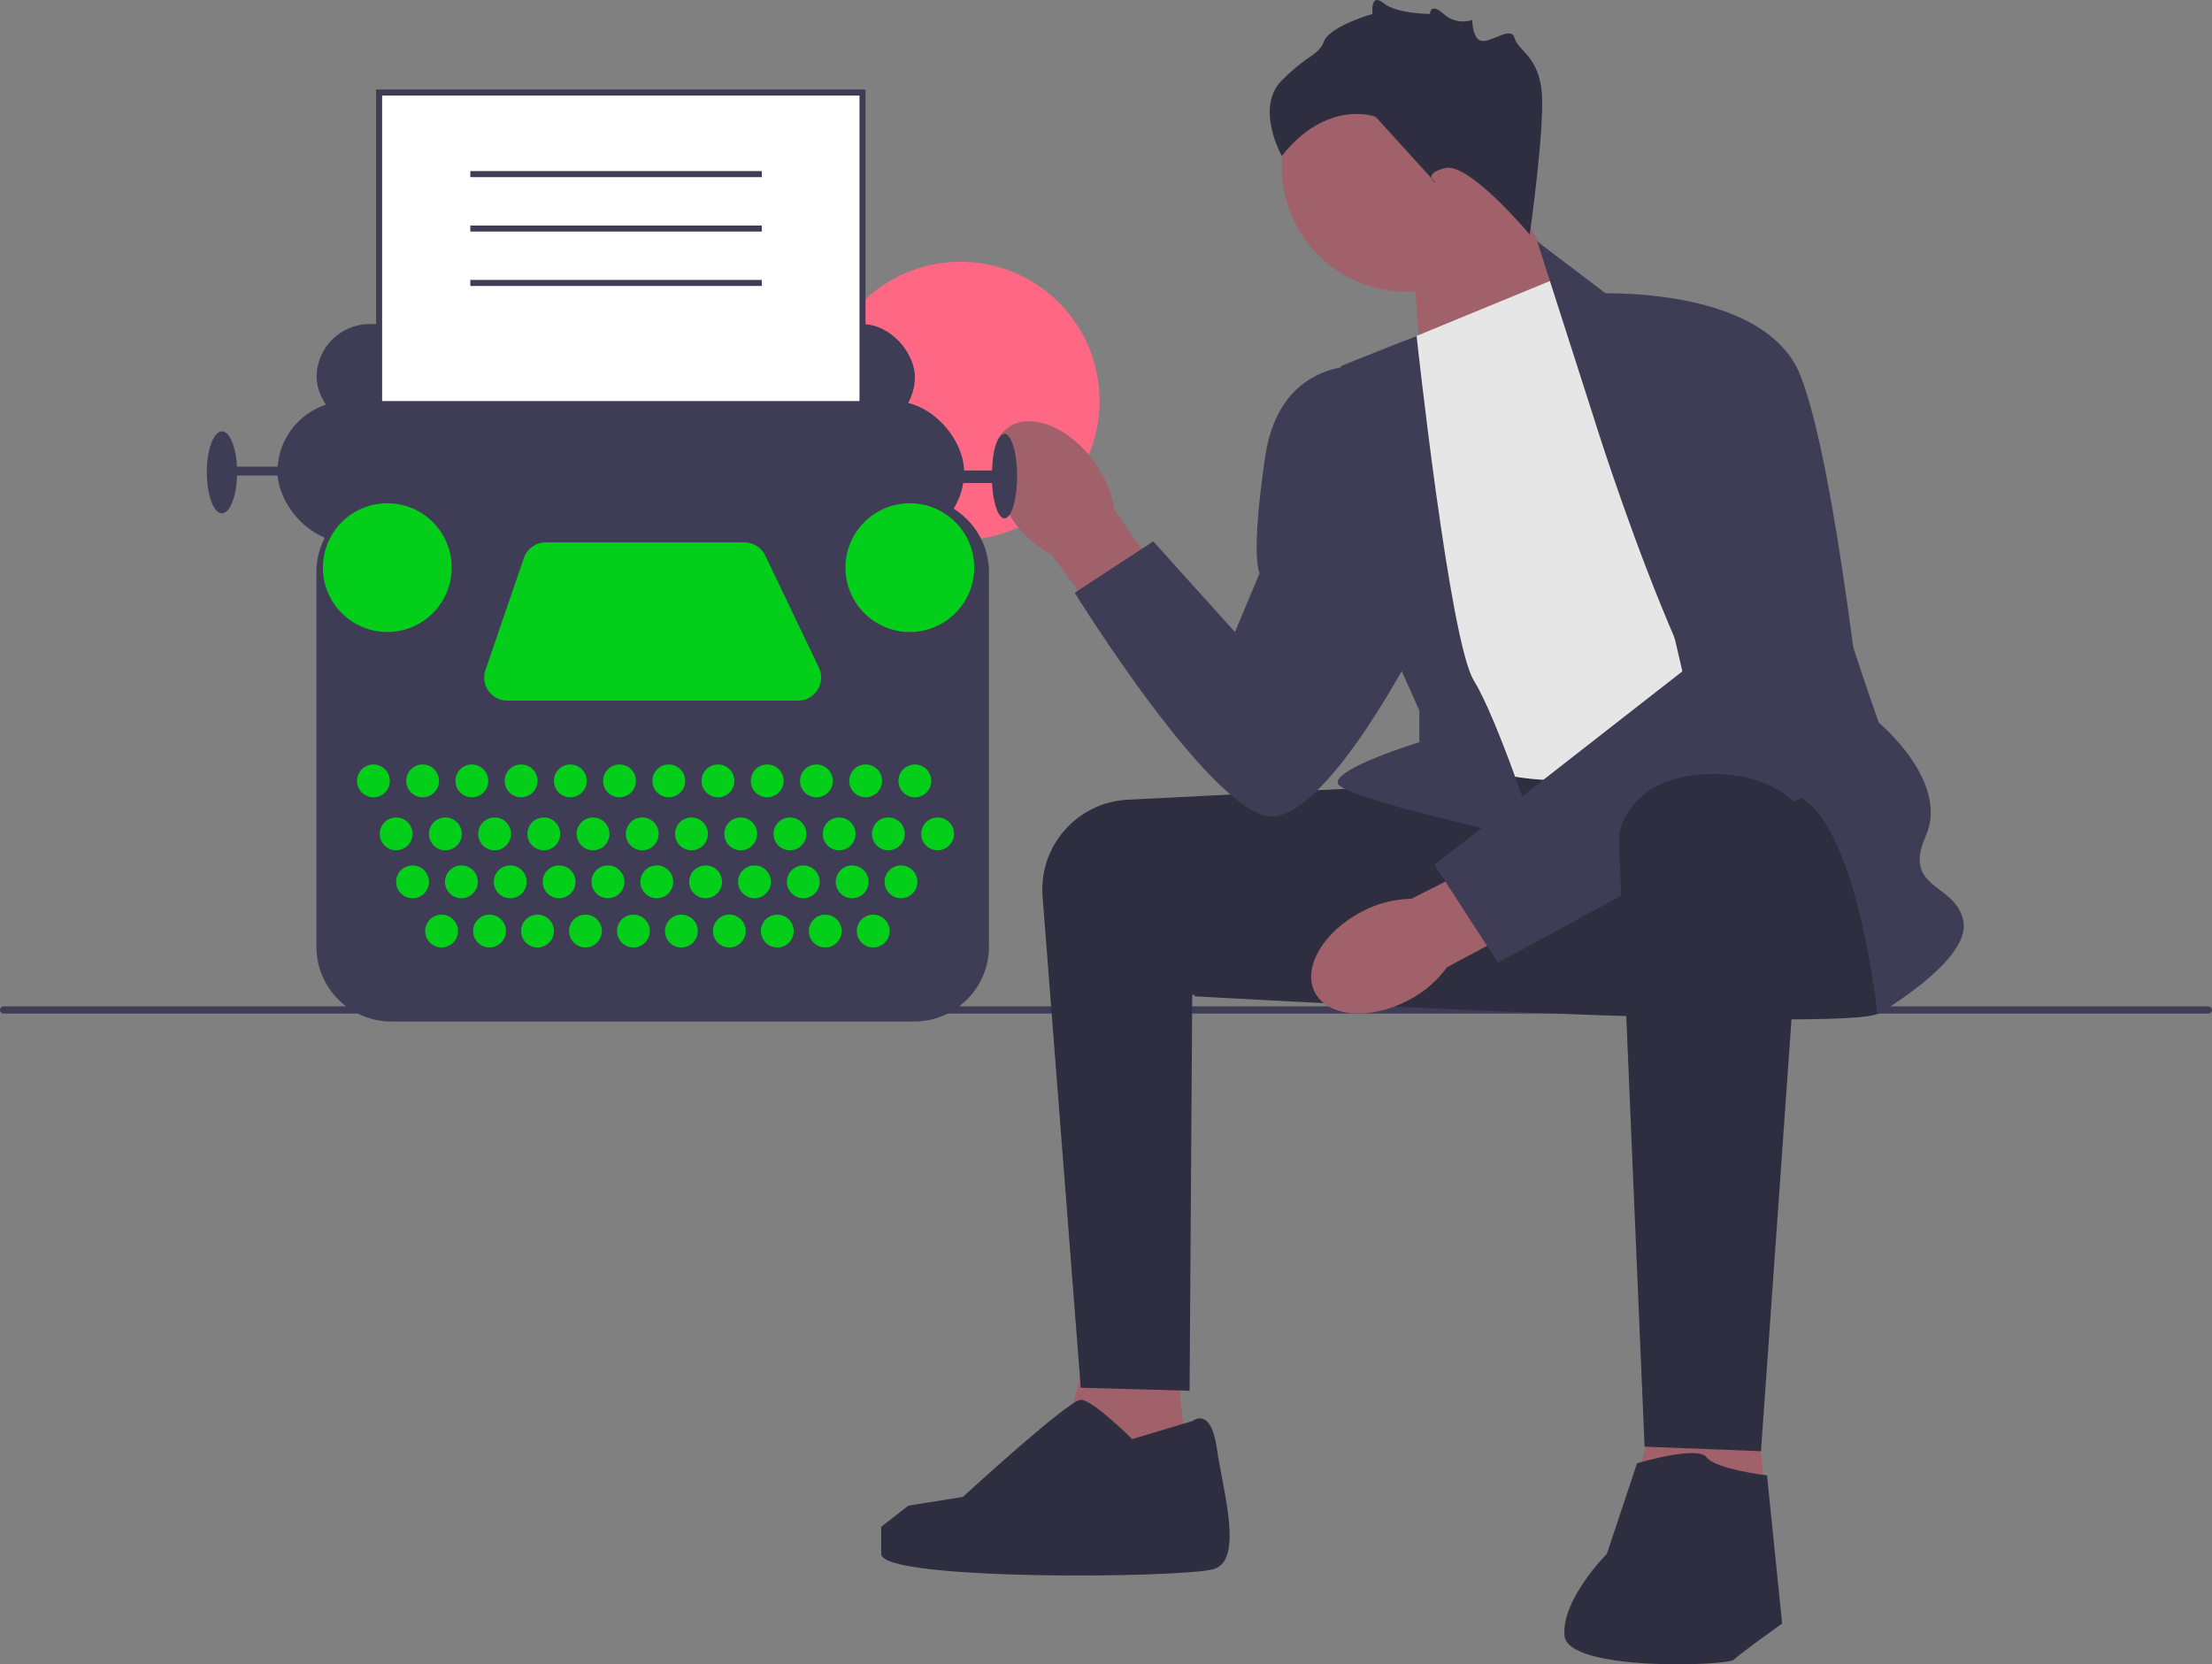 <svg xmlns="http://www.w3.org/2000/svg" width="731.67" height="550.618" viewBox="0 0 731.67 550.618" xmlns:xlink="http://www.w3.org/1999/xlink"><rect x="0" y="0" width="731.67" height="550.618" fill="#808080" stroke="none"/><circle cx="317.682" cy="132.627" r="46.021" fill="#ff6884"/><g><path d="M0,334.134c0,.66,.53,1.19,1.19,1.19H730.48c.66,0,1.19-.53,1.19-1.19,0-.66-.53-1.19-1.19-1.19H1.19c-.66,0-1.19,.53-1.19,1.19Z" fill="#3f3d56"/><g><polygon points="466.985 81.606 470.811 130.557 526.268 107.393 494.985 57.606 466.985 81.606" fill="#a0616a"/><circle cx="465.323" cy="55.181" r="41.339" fill="#a0616a"/><polygon points="387.985 440.606 394.985 503.393 345.985 496.606 361.985 438.606 387.985 440.606" fill="#a0616a"/><polygon points="578.985 449.606 585.985 512.393 536.985 505.606 552.985 447.606 578.985 449.606" fill="#a0616a"/><path d="M462.485,260.106c-.669,0-54.146,2.685-89.477,4.463-16.723,.841-29.452,15.315-28.155,32.009l12.632,162.528,36,1,.878-131,71.122,4-3-73Z" fill="#2f2e41"/><path d="M619.485,259.106s9,69,2,76c-7,7-226.5-5.5-226.5-5.5,0,0,48.154-69.537,56.827-71.519,8.673-1.981,146.673-8.981,146.673-8.981l21,10Z" fill="#2f2e41"/><path id="uuid-395a52e4-5c72-4314-a9bf-6720c6920e4c-483" d="M335.127,172.233c-8.359-11.691-9.103-25.48-1.662-30.799,7.441-5.319,20.247-.152,28.607,11.544,3.404,4.626,5.65,10,6.551,15.673l34.792,49.981-19.8,13.708-35.775-48.834c-5.078-2.688-9.437-6.554-12.714-11.273Z" fill="#a0616a"/><path id="uuid-2bcb0f29-4cb0-4836-b3e1-c42200070018-484" d="M465.674,331.017c-12.747,6.638-26.505,5.441-30.727-2.672-4.223-8.113,2.688-20.068,15.44-26.706,5.058-2.722,10.694-4.192,16.436-4.289l54.365-27.441,10.797,21.526-53.367,28.575c-3.374,4.65-7.812,8.425-12.944,11.008Z" fill="#a0616a"/><path d="M464.985,112.606l51-21,96,148s-67,15-90,18c-23,3-49-9-49-9l-8-136Z" fill="#e6e6e6"/><path d="M526.985,137.606l-18.5-57.709,24,18.209s68,45,68,64c0,19,21,77,21,77,0,0,23.5,19.5,15.5,37.5-8,18,10.5,15.5,12.5,28.5,2,13-28.5,30.5-28.5,30.5,0,0-7.5-73.5-31.5-73.5-24,0-62.5-124.5-62.5-124.5Z" fill="#3f3d56"/><path d="M468.568,111.13l-25.084,9.976s4,70,8,76,18,38,18,38v10.429s-28,8.571-27,13.571c1,5,66,19,66,19,0,0-13-40-21-53-8-13-18.916-113.976-18.916-113.976Z" fill="#3f3d56"/><path d="M527.485,97.106s56-3,68,27c12,30,22,128,22,128l-122,66.374-21-32.374,82-64-29-125Z" fill="#3f3d56"/><path d="M452.485,121.106s-29-4-34,30-1.823,38.5-1.823,38.5l-8.177,19.5-27-30-26,17s47,76,66,74c19-2,47-57,47-57l-16-92Z" fill="#3f3d56"/><path d="M597.323,270.145l-14.839,209.961-38.5-1.5s-8.5-198.5-8.5-201.5c0-3,4-20,29-21,25-1,32.839,14.039,32.839,14.039Z" fill="#2f2e41"/><path d="M541.485,484.106s20-6,23-2c3,4,20,6,20,6l5,49s-14,10-16,12-55,4-56-8c-1-12,14-27,14-27l10-30Z" fill="#2f2e41"/><path d="M394.485,470.106s6-5,8,9c2,14,9,37-1,40-10,3-110,4-110-5v-9l9-7,18.004-2.869s34.996-32.131,38.996-32.131c4,0,17,13,17,13l20-6Z" fill="#2f2e41"/><path d="M505.985,77.606s-20-24-28-22-3,5-3,5l-20-22s-16-6-31,13c0,0-9-16,0-25,9-9,12-8,14-13,2-5,16-9,16-9,0,0-.803-7.197,3.598-3.598s15.394,3.598,15.394,3.598c0,0,.063-4,4.535,0s9.472,2,9.472,2c0,0,0,6.921,3.5,6.961,3.5,.039,9.5-4.961,10.5-.961s8,6,9,18-4,47-4,47Z" fill="#2f2e41"/></g></g><g><rect x="104.731" y="107.214" width="197.887" height="35.069" rx="17.534" ry="17.534" fill="#3f3d56"/><rect x="125.397" y="30.606" width="159.896" height="175.343" fill="#fff"/><path d="M286.293,206.949H124.397V29.606h161.896V206.949Zm-159.896-2h157.896V31.606H126.397V204.949Z" fill="#3f3d56"/><rect x="91.789" y="132.681" width="227.111" height="46.758" rx="23.379" ry="23.379" fill="#3f3d56"/><ellipse cx="332.26" cy="157.521" rx="4.175" ry="13.986" fill="#3f3d56"/><ellipse cx="73.42" cy="156.269" rx="5.01" ry="13.568" fill="#3f3d56"/><rect x="74.672" y="154.39" width="28.806" height="2.922" fill="#3f3d56"/><rect x="306.376" y="155.642" width="23.379" height="4.175" fill="#3f3d56"/><path d="M302.334,337.957H129.439c-13.669,0-24.79-11.121-24.79-24.79v-123.841c0-13.669,11.121-24.79,24.79-24.79h172.896c13.669,0,24.789,11.121,24.789,24.79v123.841c0,13.669-11.12,24.79-24.789,24.79Z" fill="#3f3d56"/><circle cx="123.518" cy="258.343" r="5.427" fill="#03ce1a"/><circle cx="131.033" cy="275.878" r="5.427" fill="#03ce1a"/><circle cx="136.46" cy="291.742" r="5.427" fill="#03ce1a"/><circle cx="146.062" cy="308.024" r="5.427" fill="#03ce1a"/><circle cx="161.926" cy="308.024" r="5.427" fill="#03ce1a"/><circle cx="177.791" cy="308.024" r="5.427" fill="#03ce1a"/><circle cx="193.655" cy="308.024" r="5.427" fill="#03ce1a"/><circle cx="209.52" cy="308.024" r="5.427" fill="#03ce1a"/><circle cx="225.384" cy="308.024" r="5.427" fill="#03ce1a"/><circle cx="241.248" cy="308.024" r="5.427" fill="#03ce1a"/><circle cx="257.113" cy="308.024" r="5.427" fill="#03ce1a"/><circle cx="272.977" cy="308.024" r="5.427" fill="#03ce1a"/><circle cx="288.841" cy="308.024" r="5.427" fill="#03ce1a"/><circle cx="152.617" cy="291.742" r="5.427" fill="#03ce1a"/><circle cx="168.773" cy="291.742" r="5.427" fill="#03ce1a"/><circle cx="184.93" cy="291.742" r="5.427" fill="#03ce1a"/><circle cx="201.086" cy="291.742" r="5.427" fill="#03ce1a"/><circle cx="217.243" cy="291.742" r="5.427" fill="#03ce1a"/><circle cx="233.4" cy="291.742" r="5.427" fill="#03ce1a"/><circle cx="249.556" cy="291.742" r="5.427" fill="#03ce1a"/><circle cx="265.713" cy="291.742" r="5.427" fill="#03ce1a"/><circle cx="281.869" cy="291.742" r="5.427" fill="#03ce1a"/><circle cx="298.026" cy="291.742" r="5.427" fill="#03ce1a"/><circle cx="147.314" cy="275.878" r="5.427" fill="#03ce1a"/><circle cx="163.596" cy="275.878" r="5.427" fill="#03ce1a"/><circle cx="179.878" cy="275.878" r="5.427" fill="#03ce1a"/><circle cx="196.16" cy="275.878" r="5.427" fill="#03ce1a"/><circle cx="212.442" cy="275.878" r="5.427" fill="#03ce1a"/><circle cx="228.724" cy="275.878" r="5.427" fill="#03ce1a"/><circle cx="245.006" cy="275.878" r="5.427" fill="#03ce1a"/><circle cx="261.287" cy="275.878" r="5.427" fill="#03ce1a"/><circle cx="277.569" cy="275.878" r="5.427" fill="#03ce1a"/><circle cx="293.851" cy="275.878" r="5.427" fill="#03ce1a"/><circle cx="310.133" cy="275.878" r="5.427" fill="#03ce1a"/><circle cx="139.8" cy="258.343" r="5.427" fill="#03ce1a"/><circle cx="156.082" cy="258.343" r="5.427" fill="#03ce1a"/><circle cx="172.363" cy="258.343" r="5.427" fill="#03ce1a"/><circle cx="188.645" cy="258.343" r="5.427" fill="#03ce1a"/><circle cx="204.927" cy="258.343" r="5.427" fill="#03ce1a"/><circle cx="221.209" cy="258.343" r="5.427" fill="#03ce1a"/><circle cx="237.491" cy="258.343" r="5.427" fill="#03ce1a"/><circle cx="253.773" cy="258.343" r="5.427" fill="#03ce1a"/><circle cx="270.055" cy="258.343" r="5.427" fill="#03ce1a"/><circle cx="286.336" cy="258.343" r="5.427" fill="#03ce1a"/><circle cx="302.618" cy="258.343" r="5.427" fill="#03ce1a"/><circle cx="128.11" cy="187.789" r="21.292" fill="#03ce1a"/><circle cx="300.948" cy="187.789" r="21.292" fill="#03ce1a"/><path d="M180.522,179.439h65.701c2.945,0,5.628,1.691,6.899,4.347l17.731,37.06c2.429,5.076-1.272,10.948-6.899,10.948h-96.139c-5.248,0-8.936-5.164-7.234-10.128l12.707-37.06c1.06-3.091,3.967-5.167,7.234-5.167Z" fill="#03ce1a"/></g><rect x="155.568" y="56.606" width="96.417" height="2" fill="#3f3d56"/><rect x="155.568" y="74.606" width="96.417" height="2" fill="#3f3d56"/><rect x="155.568" y="92.606" width="96.417" height="2" fill="#3f3d56"/></svg>